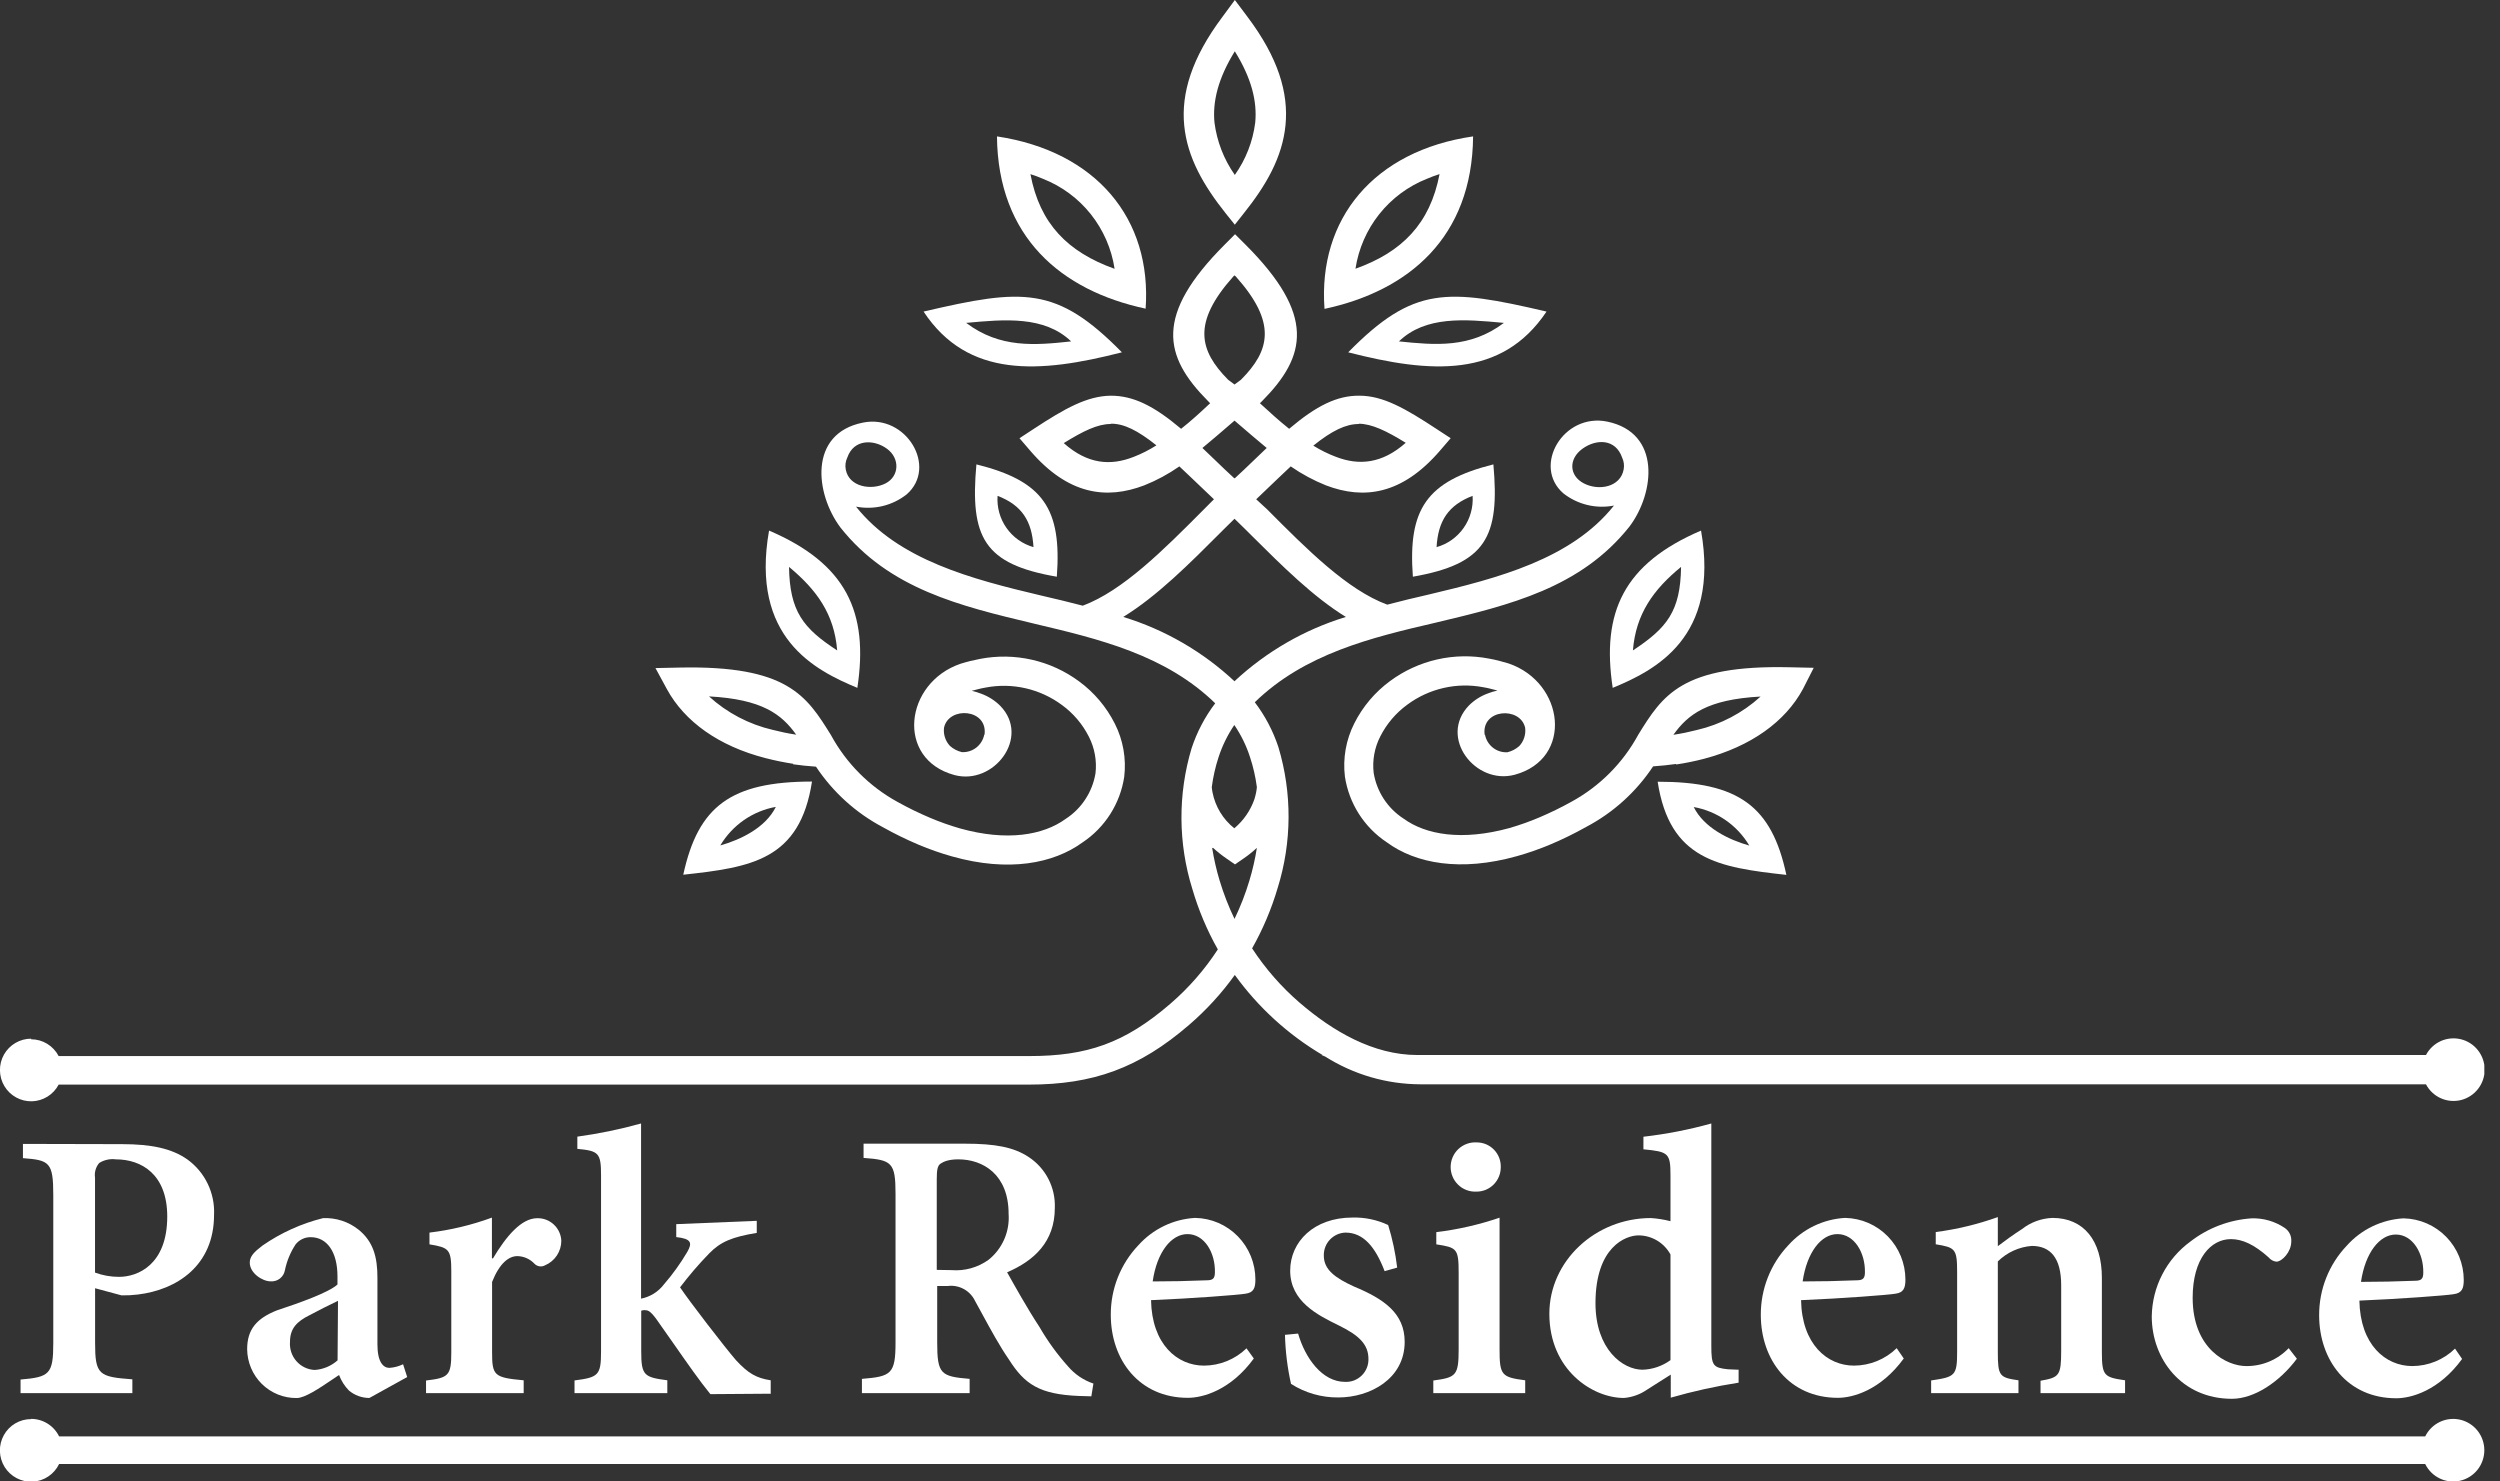 <svg width="108" height="64" viewBox="0 0 108 64" fill="none" xmlns="http://www.w3.org/2000/svg">
<rect x="0" y="0" width="108" height="64" fill="#333333" stroke="none"/>
<g clip-path="url(#clip0)">
<path fill-rule="evenodd" clip-rule="evenodd" d="M2.04 45.093C1.831 44.965 1.591 44.897 1.346 44.897V44.871C1.107 44.871 0.873 44.934 0.667 45.055C0.46 45.175 0.29 45.349 0.172 45.557C0.055 45.766 -0.006 46.002 -0.002 46.242C0.001 46.481 0.067 46.716 0.19 46.921C0.313 47.127 0.488 47.295 0.698 47.41C0.907 47.525 1.143 47.582 1.381 47.576C1.62 47.569 1.852 47.498 2.055 47.372C2.257 47.245 2.423 47.067 2.534 46.855H44.441C47.21 46.855 49.203 46.149 51.38 44.266C52.117 43.63 52.776 42.909 53.344 42.118C54.357 43.521 55.647 44.698 57.134 45.577H57.095L57.25 45.645C58.479 46.421 59.9 46.836 61.352 46.842H104.802C104.942 47.109 105.168 47.321 105.442 47.444C105.716 47.567 106.024 47.594 106.316 47.522C106.607 47.449 106.866 47.28 107.051 47.042C107.237 46.804 107.337 46.511 107.337 46.209C107.337 45.907 107.237 45.614 107.051 45.376C106.866 45.138 106.607 44.969 106.316 44.897C106.024 44.824 105.716 44.851 105.442 44.974C105.168 45.098 104.942 45.31 104.802 45.577H61.236C59.317 45.577 57.569 44.544 56.139 43.312C55.351 42.631 54.661 41.842 54.091 40.969C54.557 40.144 54.928 39.268 55.196 38.358C55.812 36.38 55.823 34.262 55.228 32.278C54.997 31.579 54.652 30.923 54.207 30.337C56.364 28.24 59.233 27.545 62.025 26.898L62.041 26.894C65.21 26.138 68.285 25.405 70.397 22.743C71.485 21.293 71.772 18.698 69.431 18.213C67.537 17.825 66.182 20.135 67.537 21.313C67.843 21.553 68.196 21.724 68.574 21.815C68.951 21.906 69.343 21.915 69.724 21.84C67.882 24.16 64.688 24.979 61.732 25.681C61.13 25.82 60.528 25.962 59.929 26.121C58.205 25.485 56.458 23.73 54.753 22.017L54.738 22.002L54.268 21.569L55.012 20.857C55.078 20.794 55.143 20.732 55.209 20.669C55.385 20.501 55.564 20.329 55.759 20.148C56.233 20.477 56.743 20.752 57.279 20.967C58.921 21.594 60.566 21.371 62.199 19.478L62.669 18.931L62.067 18.537C60.695 17.634 59.742 17.094 58.725 17.094C57.768 17.084 56.876 17.521 55.691 18.524C55.27 18.187 54.851 17.812 54.429 17.42C54.462 17.391 54.493 17.36 54.523 17.327C56.448 15.382 56.847 13.609 53.798 10.561L53.354 10.118L52.913 10.561C49.867 13.609 50.256 15.385 52.188 17.327L52.278 17.42C51.86 17.812 51.438 18.2 51.023 18.524C49.834 17.521 48.952 17.094 47.986 17.094C46.969 17.107 46.016 17.634 44.644 18.537L44.042 18.931L44.512 19.478C46.141 21.371 47.79 21.594 49.432 20.967C49.967 20.754 50.476 20.479 50.949 20.148C51.111 20.297 51.256 20.437 51.401 20.576C51.497 20.668 51.594 20.761 51.696 20.857C51.82 20.974 51.943 21.091 52.064 21.208C52.191 21.33 52.317 21.451 52.443 21.569C52.392 21.62 52.339 21.672 52.287 21.724C52.18 21.831 52.072 21.939 51.966 22.047C50.256 23.765 48.505 25.519 46.776 26.166C46.177 26.008 45.571 25.865 44.972 25.726C42.016 25.024 38.822 24.206 36.98 21.886C37.361 21.96 37.754 21.952 38.131 21.861C38.508 21.77 38.861 21.598 39.167 21.358C40.522 20.18 39.148 17.87 37.273 18.258C34.923 18.731 35.213 21.326 36.307 22.788C38.412 25.448 41.49 26.182 44.657 26.937L44.679 26.943C47.471 27.603 50.34 28.285 52.497 30.382C52.052 30.968 51.708 31.624 51.477 32.324C50.882 34.308 50.893 36.426 51.509 38.403C51.775 39.313 52.144 40.189 52.61 41.014C52.042 41.888 51.353 42.677 50.565 43.357C48.579 45.072 46.956 45.622 44.467 45.622H2.534C2.42 45.404 2.25 45.221 2.04 45.093ZM70.075 19.766C70.152 19.926 70.175 20.106 70.142 20.281C70.001 21.047 69.067 21.216 68.423 20.883C67.779 20.549 67.757 19.825 68.359 19.388C68.961 18.951 69.791 18.951 70.075 19.766ZM56.735 19.252C57.546 18.601 58.139 18.317 58.702 18.317V18.304C59.262 18.313 59.884 18.608 60.727 19.129C59.703 20.038 58.702 20.116 57.717 19.737C57.374 19.608 57.046 19.445 56.735 19.252ZM45.954 19.142C46.795 18.621 47.416 18.317 47.977 18.317L47.989 18.304C48.553 18.297 49.145 18.592 49.957 19.239C49.647 19.437 49.318 19.604 48.975 19.737C47.977 20.129 46.988 20.061 45.954 19.142ZM38.256 20.883C37.654 21.193 36.678 21.047 36.536 20.281C36.503 20.106 36.527 19.926 36.604 19.766C36.887 18.951 37.76 18.977 38.32 19.388C38.88 19.799 38.858 20.572 38.256 20.883ZM53.611 16.404L53.331 16.611L53.054 16.404C51.802 15.139 51.496 13.942 53.28 11.943L53.331 11.897L53.386 11.943C55.17 13.942 54.867 15.139 53.611 16.404ZM53.347 20.659H53.318C53.035 20.4 52.739 20.116 52.539 19.922C52.34 19.727 52.14 19.537 51.944 19.352C52.224 19.119 52.835 18.605 53.331 18.171C53.83 18.605 54.442 19.119 54.722 19.352C54.526 19.537 54.374 19.682 54.127 19.922C53.879 20.161 53.631 20.4 53.347 20.659ZM58.142 26.652C56.35 27.199 54.705 28.148 53.331 29.428L53.344 29.444C51.97 28.156 50.321 27.201 48.524 26.652C49.99 25.751 51.388 24.349 52.764 22.97L52.832 22.901L53.331 22.41C53.547 22.617 53.753 22.821 53.834 22.901C53.912 22.98 53.991 23.058 54.07 23.137C55.401 24.461 56.734 25.787 58.142 26.652ZM54.297 34.002C54.297 34.002 54.297 34.002 54.297 34.003V34C54.297 34 54.297 34.001 54.297 34.002ZM54.001 32.709C54.14 33.129 54.239 33.562 54.297 34.002C54.291 34.079 54.28 34.156 54.265 34.233C54.245 34.334 54.219 34.435 54.188 34.533C54.016 35.021 53.717 35.452 53.322 35.782C52.834 35.395 52.501 34.845 52.381 34.233C52.366 34.157 52.355 34.08 52.349 34.003C52.406 33.563 52.504 33.13 52.642 32.709C52.803 32.216 53.032 31.749 53.322 31.32C53.614 31.748 53.843 32.215 54.001 32.709ZM52.687 38.038C52.548 37.576 52.441 37.106 52.365 36.63H52.407C52.593 36.8 52.791 36.957 53 37.099L53.351 37.342L53.705 37.099C53.914 36.957 54.112 36.799 54.297 36.627C54.222 37.104 54.115 37.575 53.975 38.038C53.805 38.607 53.589 39.162 53.331 39.697C53.074 39.162 52.859 38.607 52.687 38.038Z" fill="white"/>
<path d="M2.057 61.501C1.843 61.367 1.597 61.296 1.346 61.295V61.305C1.105 61.304 0.869 61.368 0.661 61.49C0.453 61.612 0.282 61.788 0.165 62C0.048 62.211 -0.01 62.45 -0.004 62.692C0.002 62.933 0.073 63.169 0.2 63.374C0.328 63.579 0.508 63.746 0.721 63.857C0.935 63.969 1.174 64.021 1.414 64.008C1.654 63.995 1.887 63.917 2.087 63.783C2.287 63.649 2.448 63.464 2.553 63.246H104.769C104.904 63.52 105.126 63.74 105.401 63.871C105.675 64.002 105.986 64.036 106.282 63.966C106.578 63.897 106.842 63.729 107.031 63.49C107.22 63.251 107.323 62.955 107.323 62.649C107.323 62.344 107.22 62.047 107.031 61.808C106.842 61.569 106.578 61.401 106.282 61.332C105.986 61.263 105.675 61.296 105.401 61.427C105.126 61.558 104.904 61.778 104.769 62.052H2.553C2.442 61.825 2.27 61.634 2.057 61.501Z" fill="white"/>
<path fill-rule="evenodd" clip-rule="evenodd" d="M71.414 33.107C71.765 33.084 72.087 33.048 72.409 33.003V33.026C72.815 32.965 73.217 32.883 73.614 32.78C75.632 32.246 77.12 31.185 77.886 29.767L78.353 28.849L77.323 28.826C72.644 28.716 71.823 30.042 70.774 31.738C70.112 32.958 69.115 33.961 67.901 34.627C67.444 34.882 66.973 35.112 66.491 35.316C66.071 35.494 65.641 35.646 65.203 35.773C63.162 36.333 61.597 36.067 60.631 35.362C60.291 35.142 60.001 34.853 59.779 34.513C59.558 34.174 59.409 33.792 59.343 33.391C59.279 32.848 59.379 32.298 59.629 31.812C59.904 31.27 60.302 30.801 60.792 30.444C61.26 30.096 61.794 29.85 62.362 29.72C62.929 29.59 63.517 29.58 64.089 29.69C64.205 29.709 64.324 29.735 64.443 29.767L64.691 29.832C64.55 29.861 64.413 29.902 64.279 29.955C63.969 30.067 63.688 30.246 63.455 30.479C62.135 31.851 63.735 33.925 65.435 33.469C67.979 32.78 67.596 29.489 65.171 28.661C65.032 28.619 64.884 28.577 64.743 28.541C64.601 28.506 64.463 28.476 64.321 28.451C63.581 28.308 62.82 28.321 62.085 28.488C61.351 28.655 60.658 28.973 60.051 29.421C59.4 29.899 58.87 30.526 58.506 31.249C58.146 31.959 58.005 32.76 58.1 33.55C58.187 34.122 58.392 34.669 58.702 35.157C59.012 35.644 59.42 36.061 59.9 36.381C61.152 37.306 63.091 37.672 65.541 36.983C66.032 36.845 66.514 36.676 66.984 36.478C67.508 36.256 68.02 36.006 68.516 35.727C69.686 35.112 70.683 34.211 71.414 33.107ZM73.301 31.537C72.986 31.618 72.651 31.689 72.29 31.744C72.915 30.867 73.752 30.214 76.057 30.091C75.277 30.802 74.328 31.3 73.301 31.537ZM64.496 32.302C64.319 32.164 64.197 31.966 64.153 31.744H64.137C63.986 30.622 65.673 30.505 65.886 31.437C65.904 31.579 65.892 31.724 65.848 31.86C65.805 31.997 65.732 32.122 65.635 32.227C65.488 32.359 65.311 32.453 65.119 32.498C64.895 32.51 64.674 32.441 64.496 32.302Z" fill="white"/>
<path fill-rule="evenodd" clip-rule="evenodd" d="M71.611 33.77C75.108 33.77 76.537 34.825 77.171 37.795C74.235 37.471 72.132 37.148 71.611 33.77ZM75.571 36.53C74.666 36.274 73.607 35.75 73.169 34.864C73.665 34.952 74.136 35.146 74.551 35.434C74.965 35.721 75.313 36.095 75.571 36.53Z" fill="white"/>
<path fill-rule="evenodd" clip-rule="evenodd" d="M64.514 20.061C64.797 23.199 64.192 24.361 61.036 24.914C60.821 22.002 61.613 20.792 64.514 20.061ZM63.23 22.805C62.947 23.209 62.534 23.503 62.06 23.636C62.125 22.503 62.566 21.824 63.616 21.42C63.65 21.912 63.513 22.402 63.23 22.805Z" fill="white"/>
<path fill-rule="evenodd" clip-rule="evenodd" d="M69.669 29.716C69.173 26.441 70.149 24.351 73.485 22.921C74.299 27.561 71.492 28.959 69.669 29.716ZM70.542 28.098C72.013 27.127 72.596 26.412 72.622 24.49C71.434 25.461 70.667 26.519 70.542 28.098Z" fill="white"/>
<path fill-rule="evenodd" clip-rule="evenodd" d="M58.242 15.22C61.066 12.347 62.511 12.457 66.81 13.46C64.878 16.349 61.806 16.136 58.242 15.22ZM64.968 13.949C63.513 15.049 62.002 14.91 60.434 14.748C61.585 13.636 63.285 13.793 64.918 13.944L64.968 13.949Z" fill="white"/>
<path fill-rule="evenodd" clip-rule="evenodd" d="M63.638 5.892C59.352 6.513 56.934 9.451 57.218 13.334V13.344C60.856 12.564 63.6 10.257 63.638 5.892ZM62.189 7.52C61.777 9.668 60.566 10.891 58.557 11.609V11.606C58.689 10.744 59.043 9.932 59.585 9.25C60.127 8.569 60.837 8.042 61.645 7.723C61.819 7.649 61.999 7.581 62.189 7.52Z" fill="white"/>
<path fill-rule="evenodd" clip-rule="evenodd" d="M43.069 5.892C43.111 10.247 45.845 12.554 49.49 13.334V13.35C49.773 9.451 47.355 6.539 43.069 5.892ZM47.123 9.253C47.664 9.935 48.019 10.747 48.15 11.609V11.613C46.141 10.894 44.918 9.678 44.515 7.523C44.708 7.584 44.889 7.652 45.062 7.727C45.87 8.046 46.581 8.572 47.123 9.253Z" fill="white"/>
<path fill-rule="evenodd" clip-rule="evenodd" d="M48.466 15.22C44.901 16.136 41.81 16.349 39.898 13.46C44.196 12.457 45.642 12.347 48.466 15.22ZM41.754 13.947C43.386 13.796 45.114 13.635 46.273 14.748C44.705 14.919 43.195 15.049 41.739 13.949L41.754 13.947Z" fill="white"/>
<path fill-rule="evenodd" clip-rule="evenodd" d="M37.038 29.716C35.219 28.959 32.408 27.561 33.223 22.921C36.559 24.351 37.534 26.441 37.038 29.716ZM36.166 28.098C36.04 26.519 35.274 25.477 34.086 24.49C34.115 26.412 34.694 27.14 36.166 28.098Z" fill="white"/>
<path fill-rule="evenodd" clip-rule="evenodd" d="M42.181 20.061C45.079 20.782 45.871 21.983 45.655 24.914C42.503 24.374 41.897 23.212 42.181 20.061ZM43.095 21.42C44.142 21.824 44.58 22.503 44.647 23.636C44.174 23.502 43.761 23.209 43.479 22.805C43.196 22.401 43.06 21.912 43.095 21.42Z" fill="white"/>
<path fill-rule="evenodd" clip-rule="evenodd" d="M35.078 33.763C34.556 37.157 32.453 37.468 29.517 37.788C30.161 34.818 31.581 33.767 35.078 33.763ZM32.136 35.428C32.55 35.141 33.021 34.946 33.516 34.857C33.081 35.744 32.022 36.268 31.117 36.523C31.375 36.089 31.723 35.716 32.136 35.428Z" fill="white"/>
<path fill-rule="evenodd" clip-rule="evenodd" d="M33.072 32.751C33.467 32.853 33.868 32.935 34.273 32.997L34.253 33.016C34.572 33.061 34.904 33.097 35.251 33.12C35.984 34.223 36.98 35.124 38.149 35.74C38.646 36.019 39.158 36.269 39.682 36.491C40.152 36.689 40.634 36.858 41.124 36.996C43.575 37.688 45.513 37.303 46.763 36.394C47.243 36.075 47.652 35.658 47.963 35.17C48.273 34.683 48.479 34.135 48.566 33.563C48.661 32.773 48.52 31.971 48.16 31.262C47.796 30.539 47.266 29.912 46.614 29.434C46.008 28.986 45.315 28.668 44.581 28.501C43.846 28.334 43.085 28.321 42.345 28.463C42.206 28.489 42.071 28.518 41.923 28.554C41.775 28.59 41.633 28.632 41.495 28.674C39.07 29.502 38.687 32.793 41.231 33.482C42.931 33.938 44.531 31.848 43.211 30.492C42.978 30.259 42.696 30.08 42.387 29.968C42.253 29.915 42.115 29.874 41.975 29.845L42.222 29.78C42.342 29.748 42.461 29.722 42.577 29.703C43.149 29.593 43.737 29.603 44.305 29.733C44.873 29.863 45.408 30.109 45.877 30.457C46.367 30.814 46.765 31.283 47.039 31.825C47.288 32.312 47.388 32.861 47.326 33.404C47.26 33.805 47.111 34.187 46.889 34.526C46.668 34.866 46.378 35.155 46.038 35.375C45.069 36.08 43.507 36.358 41.466 35.786C41.028 35.659 40.598 35.507 40.178 35.329C39.696 35.125 39.225 34.895 38.768 34.64C37.554 33.974 36.557 32.971 35.895 31.751L35.892 31.746C34.844 30.062 34.02 28.739 29.346 28.839L28.316 28.861L28.808 29.767C29.572 31.172 31.053 32.233 33.072 32.751ZM40.783 31.43C40.992 30.499 42.68 30.615 42.532 31.738H42.519C42.475 31.959 42.353 32.157 42.176 32.296C41.998 32.434 41.777 32.504 41.553 32.492C41.36 32.447 41.181 32.353 41.034 32.22C40.937 32.115 40.864 31.99 40.821 31.854C40.777 31.717 40.764 31.573 40.783 31.43ZM30.628 30.084C32.933 30.207 33.77 30.861 34.395 31.738C34.028 31.683 33.706 31.612 33.384 31.531C32.357 31.293 31.408 30.795 30.628 30.084Z" fill="white"/>
<path fill-rule="evenodd" clip-rule="evenodd" d="M52.967 9.238L53.344 9.707L53.724 9.225C54.693 8.015 55.398 6.798 55.534 5.407C55.669 4.015 55.225 2.498 53.892 0.728L53.37 0.032L53.344 0L53.322 0.032L52.8 0.741C51.48 2.508 51.023 4.028 51.158 5.42C51.293 6.811 52.001 8.027 52.967 9.238ZM52.465 5.293C52.378 4.384 52.623 3.384 53.344 2.216C54.069 3.384 54.313 4.384 54.226 5.293C54.123 6.11 53.82 6.888 53.344 7.558C52.872 6.887 52.57 6.109 52.465 5.293Z" fill="white"/>
<path fill-rule="evenodd" clip-rule="evenodd" d="M0.991 50.032V49.417L5.271 49.427C6.53 49.427 7.422 49.611 8.101 50.093C8.475 50.364 8.775 50.725 8.975 51.142C9.175 51.559 9.269 52.019 9.247 52.481C9.247 54.678 7.637 55.723 5.95 55.924C5.718 55.952 5.485 55.964 5.251 55.96L4.108 55.652V58.008C4.108 59.392 4.269 59.48 5.718 59.587V60.182H0.888V59.596C2.138 59.49 2.302 59.367 2.302 58.017V51.627C2.302 50.207 2.138 50.119 0.991 50.032ZM4.127 50.538C4.096 50.647 4.089 50.761 4.105 50.873V54.976C4.438 55.099 4.79 55.161 5.145 55.16C5.937 55.16 7.225 54.649 7.225 52.553C7.225 50.731 6.114 50.084 5.003 50.084C4.753 50.051 4.499 50.107 4.285 50.242C4.212 50.328 4.158 50.429 4.127 50.538Z" fill="white"/>
<path fill-rule="evenodd" clip-rule="evenodd" d="M17.413 58.936L17.59 59.486L17.6 59.483L15.958 60.392C15.634 60.392 15.32 60.278 15.072 60.069C14.886 59.878 14.741 59.65 14.647 59.399C14.556 59.459 14.463 59.523 14.368 59.587C13.79 59.977 13.172 60.395 12.818 60.395C12.54 60.398 12.263 60.346 12.005 60.242C11.747 60.137 11.511 59.983 11.312 59.787C11.113 59.591 10.955 59.358 10.846 59.1C10.737 58.842 10.68 58.566 10.677 58.286C10.677 57.425 11.092 56.953 11.965 56.607C12.918 56.293 14.203 55.837 14.579 55.49V55.141C14.579 54.093 14.135 53.446 13.417 53.446C13.294 53.445 13.172 53.472 13.06 53.526C12.949 53.579 12.851 53.657 12.773 53.753C12.549 54.092 12.392 54.471 12.309 54.869C12.285 55.012 12.209 55.14 12.096 55.23C11.983 55.319 11.841 55.364 11.698 55.355C11.324 55.355 10.79 54.992 10.79 54.546C10.79 54.271 10.983 54.08 11.34 53.808C12.134 53.258 13.019 52.857 13.955 52.624C14.511 52.598 15.058 52.776 15.494 53.125C16.138 53.649 16.305 54.326 16.305 55.196V58.082C16.305 58.855 16.566 59.092 16.821 59.092C17.026 59.078 17.227 59.026 17.413 58.936ZM13.598 59.182C13.962 59.157 14.309 59.011 14.583 58.768L14.602 56.196C14.245 56.364 13.726 56.626 13.385 56.81C12.828 57.082 12.528 57.39 12.528 57.962C12.516 58.114 12.534 58.266 12.581 58.41C12.628 58.554 12.704 58.687 12.804 58.801C12.904 58.915 13.026 59.008 13.162 59.073C13.298 59.139 13.447 59.176 13.598 59.182Z" fill="white"/>
<path d="M21.251 52.601V54.358L21.296 54.364C21.869 53.4 22.526 52.627 23.206 52.627C23.471 52.62 23.729 52.717 23.924 52.899C24.119 53.08 24.236 53.331 24.249 53.598C24.249 53.824 24.183 54.045 24.059 54.234C23.934 54.423 23.758 54.571 23.55 54.659C23.476 54.702 23.389 54.718 23.304 54.705C23.22 54.692 23.142 54.651 23.083 54.588C22.989 54.488 22.875 54.408 22.75 54.353C22.625 54.297 22.489 54.267 22.352 54.264C21.976 54.264 21.58 54.572 21.258 55.38V58.399C21.258 59.425 21.335 59.512 22.623 59.629V60.182H18.405V59.638C19.374 59.522 19.496 59.435 19.496 58.425V54.921C19.496 53.966 19.393 53.895 18.553 53.756V53.248C19.474 53.138 20.38 52.92 21.251 52.601Z" fill="white"/>
<path d="M33.294 59.629V60.182L33.3 60.208L30.689 60.227C30.248 59.691 29.682 58.88 29.103 58.051C28.844 57.68 28.582 57.305 28.329 56.95C28.145 56.704 28.023 56.603 27.9 56.603C27.833 56.592 27.764 56.599 27.701 56.623V58.38C27.701 59.425 27.829 59.496 28.828 59.629V60.182H24.819V59.635C25.849 59.502 25.965 59.415 25.965 58.386V50.783C25.965 49.809 25.869 49.718 24.941 49.631V49.103C25.871 48.976 26.79 48.786 27.694 48.534V56.102C28.086 56.025 28.437 55.806 28.68 55.487C29.056 55.053 29.394 54.585 29.687 54.089C29.913 53.698 29.877 53.513 29.214 53.442V52.883L32.692 52.74V53.261C31.635 53.436 31.127 53.64 30.628 54.157C30.182 54.617 29.765 55.103 29.378 55.613C29.771 56.202 31.313 58.205 31.793 58.758C32.328 59.337 32.675 59.532 33.294 59.629Z" fill="white"/>
<path fill-rule="evenodd" clip-rule="evenodd" d="M46.141 59.03C46.431 59.37 46.807 59.625 47.23 59.768L47.236 59.765L47.146 60.321C47.073 60.321 46.989 60.318 46.901 60.314C46.802 60.309 46.697 60.305 46.595 60.305C44.908 60.234 44.264 59.8 43.591 58.739C43.196 58.171 42.798 57.44 42.422 56.749C42.321 56.563 42.221 56.379 42.123 56.202C42.019 55.983 41.849 55.802 41.636 55.686C41.424 55.57 41.181 55.524 40.941 55.555H40.487V57.988C40.487 59.357 40.635 59.464 41.888 59.567V60.182H37.235V59.567C38.504 59.464 38.687 59.357 38.687 57.988V51.569C38.687 50.216 38.523 50.11 37.306 50.022V49.407H41.685C42.989 49.407 43.794 49.556 44.438 49.983C44.8 50.22 45.094 50.548 45.292 50.933C45.491 51.319 45.586 51.75 45.568 52.184C45.568 53.64 44.676 54.462 43.507 54.963C43.778 55.448 44.402 56.565 44.901 57.319C45.254 57.931 45.67 58.505 46.141 59.03ZM40.468 50.944V54.859L41.096 54.869C41.668 54.917 42.239 54.759 42.706 54.423C42.999 54.188 43.232 53.884 43.383 53.539C43.534 53.193 43.599 52.816 43.572 52.439C43.572 50.731 42.461 50.084 41.401 50.084C40.976 50.084 40.767 50.181 40.635 50.268C40.503 50.355 40.468 50.53 40.468 50.944Z" fill="white"/>
<path d="M53.849 58.248C53.851 58.246 53.854 58.243 53.856 58.241H53.843L53.849 58.248Z" fill="white"/>
<path fill-rule="evenodd" clip-rule="evenodd" d="M52.014 58.995C52.699 58.992 53.355 58.725 53.849 58.248L54.165 58.687C53.161 60.062 51.96 60.386 51.316 60.386C49.21 60.386 47.986 58.742 47.986 56.801C47.981 55.683 48.407 54.607 49.174 53.798C49.802 53.096 50.68 52.67 51.618 52.614H51.638C52.331 52.627 52.991 52.914 53.476 53.411C53.961 53.908 54.233 54.577 54.233 55.274C54.233 55.633 54.165 55.84 53.805 55.888C53.518 55.94 51.48 56.095 49.725 56.167C49.76 58.072 50.855 58.995 52.014 58.995ZM52.484 54.963C52.504 54.122 52.034 53.313 51.3 53.313C50.601 53.313 49.979 54.089 49.796 55.358C50.581 55.358 51.316 55.342 52.127 55.309C52.391 55.309 52.484 55.235 52.484 54.963Z" fill="white"/>
<path d="M60.358 54.76C60.359 54.765 60.36 54.77 60.36 54.775V54.759L60.358 54.76Z" fill="white"/>
<path d="M59.968 52.921C60.154 53.521 60.284 54.136 60.358 54.76L59.816 54.914C59.41 53.853 58.892 53.248 58.123 53.248C57.867 53.257 57.625 53.367 57.45 53.554C57.275 53.741 57.181 53.991 57.189 54.248C57.189 54.846 57.675 55.206 58.499 55.581C59.784 56.115 60.682 56.73 60.682 57.969C60.682 59.567 59.182 60.37 57.817 60.37C57.093 60.377 56.383 60.174 55.772 59.784C55.616 59.088 55.529 58.378 55.511 57.665L56.078 57.61C56.384 58.671 57.118 59.697 58.106 59.697C58.239 59.703 58.371 59.682 58.495 59.635C58.618 59.587 58.731 59.515 58.826 59.422C58.921 59.329 58.995 59.218 59.046 59.095C59.096 58.972 59.12 58.84 59.117 58.707C59.117 58.092 58.728 57.697 57.852 57.267L57.814 57.248C56.941 56.819 55.736 56.228 55.736 54.895C55.736 53.643 56.761 52.598 58.428 52.598C58.959 52.584 59.486 52.694 59.968 52.921Z" fill="white"/>
<path d="M64.179 51.402C64.051 51.453 63.914 51.48 63.777 51.478C63.633 51.485 63.489 51.462 63.354 51.411C63.22 51.361 63.096 51.283 62.993 51.182C62.889 51.082 62.806 50.962 62.751 50.828C62.695 50.695 62.666 50.551 62.668 50.407C62.669 50.262 62.699 50.119 62.757 49.987C62.815 49.854 62.899 49.735 63.004 49.636C63.11 49.538 63.234 49.462 63.37 49.413C63.505 49.364 63.649 49.343 63.793 49.352C63.933 49.352 64.071 49.379 64.2 49.433C64.329 49.488 64.446 49.568 64.543 49.669C64.64 49.77 64.716 49.89 64.766 50.021C64.816 50.153 64.838 50.293 64.833 50.433C64.832 50.572 64.804 50.708 64.75 50.836C64.697 50.963 64.619 51.079 64.521 51.176C64.422 51.273 64.306 51.35 64.179 51.402Z" fill="white"/>
<path d="M65.889 59.629V60.182H61.919V59.638C62.891 59.506 63.014 59.435 63.014 58.302V54.995C63.014 53.931 62.936 53.895 62.048 53.756V53.229C62.978 53.116 63.894 52.907 64.781 52.604V58.292C64.781 59.409 64.868 59.496 65.889 59.629Z" fill="white"/>
<path fill-rule="evenodd" clip-rule="evenodd" d="M74.647 59.153L75.095 59.172L75.108 59.156V59.732C74.118 59.886 73.14 60.102 72.177 60.379V59.383L71.157 60.03C70.859 60.238 70.513 60.363 70.152 60.392C68.793 60.392 66.932 59.179 66.932 56.755C66.932 54.471 68.925 52.62 71.318 52.62C71.604 52.639 71.887 52.684 72.165 52.756V50.766C72.165 49.809 72.068 49.754 70.996 49.65V49.107C71.987 48.993 72.968 48.802 73.929 48.534V58.134C73.929 58.995 74.003 59.085 74.647 59.153ZM70.96 59.172C71.394 59.158 71.813 59.014 72.165 58.758V54.193C72.029 53.945 71.829 53.737 71.587 53.592C71.345 53.447 71.068 53.37 70.786 53.368C70.242 53.368 68.925 53.85 68.925 56.299C68.925 58.292 70.104 59.172 70.96 59.172Z" fill="white"/>
<path fill-rule="evenodd" clip-rule="evenodd" d="M80.095 58.995C80.783 58.992 81.443 58.722 81.937 58.241L82.243 58.687C81.238 60.062 80.04 60.386 79.397 60.386C77.291 60.386 76.067 58.742 76.067 56.801C76.063 55.684 76.487 54.608 77.252 53.798C77.881 53.095 78.76 52.669 79.699 52.614H79.719C80.411 52.629 81.07 52.916 81.555 53.413C82.04 53.91 82.312 54.578 82.314 55.274C82.314 55.633 82.243 55.84 81.882 55.888C81.596 55.94 79.561 56.095 77.806 56.167C77.841 58.072 78.933 58.995 80.095 58.995ZM80.565 54.963C80.581 54.122 80.111 53.313 79.377 53.313C78.678 53.313 78.06 54.089 77.874 55.358C78.662 55.358 79.397 55.342 80.208 55.309C80.469 55.309 80.565 55.235 80.565 54.963Z" fill="white"/>
<path d="M91.803 59.629V60.182H88.151V59.648C88.956 59.506 89.043 59.435 89.043 58.354V55.52C89.043 54.345 88.58 53.824 87.775 53.824C87.222 53.866 86.702 54.104 86.306 54.494V58.415C86.306 59.444 86.377 59.512 87.198 59.629V60.182H83.425V59.635C84.465 59.483 84.548 59.431 84.548 58.386V54.953C84.548 53.944 84.465 53.892 83.624 53.753V53.225C84.539 53.106 85.438 52.889 86.306 52.578V53.834C86.615 53.598 86.954 53.352 87.35 53.096C87.727 52.8 88.188 52.632 88.667 52.614C90.013 52.614 90.801 53.585 90.801 55.202V58.415C90.801 59.444 90.904 59.496 91.803 59.629Z" fill="white"/>
<path d="M98.03 58.82C98.347 58.687 98.633 58.49 98.871 58.241L99.225 58.697C98.471 59.706 97.383 60.428 96.417 60.428C94.243 60.428 92.956 58.703 92.956 56.869C92.965 56.236 93.121 55.614 93.411 55.053C93.701 54.491 94.117 54.005 94.627 53.633C95.387 53.046 96.304 52.698 97.261 52.633C97.77 52.615 98.273 52.759 98.697 53.044C98.792 53.108 98.869 53.196 98.92 53.3C98.97 53.403 98.992 53.518 98.983 53.633C98.983 54.089 98.578 54.504 98.339 54.504C98.273 54.496 98.21 54.476 98.151 54.444C98.094 54.411 98.042 54.368 98.001 54.316C97.386 53.766 96.874 53.53 96.375 53.53C95.509 53.53 94.723 54.371 94.723 56.063C94.723 58.296 96.224 59.014 97.029 59.014C97.372 59.019 97.713 58.953 98.03 58.82Z" fill="white"/>
<path fill-rule="evenodd" clip-rule="evenodd" d="M104.212 59.014C104.901 59.012 105.563 58.742 106.057 58.26L106.363 58.707C105.359 60.082 104.161 60.405 103.517 60.405C101.411 60.405 100.187 58.762 100.187 56.82C100.183 55.703 100.608 54.627 101.376 53.818C102.003 53.114 102.881 52.689 103.82 52.633H103.839C104.532 52.648 105.191 52.934 105.676 53.431C106.161 53.928 106.433 54.597 106.434 55.293C106.434 55.652 106.363 55.859 106.003 55.908C105.719 55.96 103.681 56.115 101.926 56.186C101.958 58.092 103.053 59.014 104.212 59.014ZM104.686 54.982C104.702 54.141 104.232 53.332 103.498 53.332C102.802 53.332 102.181 54.109 101.994 55.377C102.783 55.377 103.517 55.361 104.328 55.329C104.589 55.329 104.686 55.254 104.686 54.982Z" fill="white"/>
</g>
<defs>
<clipPath id="clip0">
<rect width="107.323" height="64" fill="white"/>
</clipPath>
</defs>
</svg>
